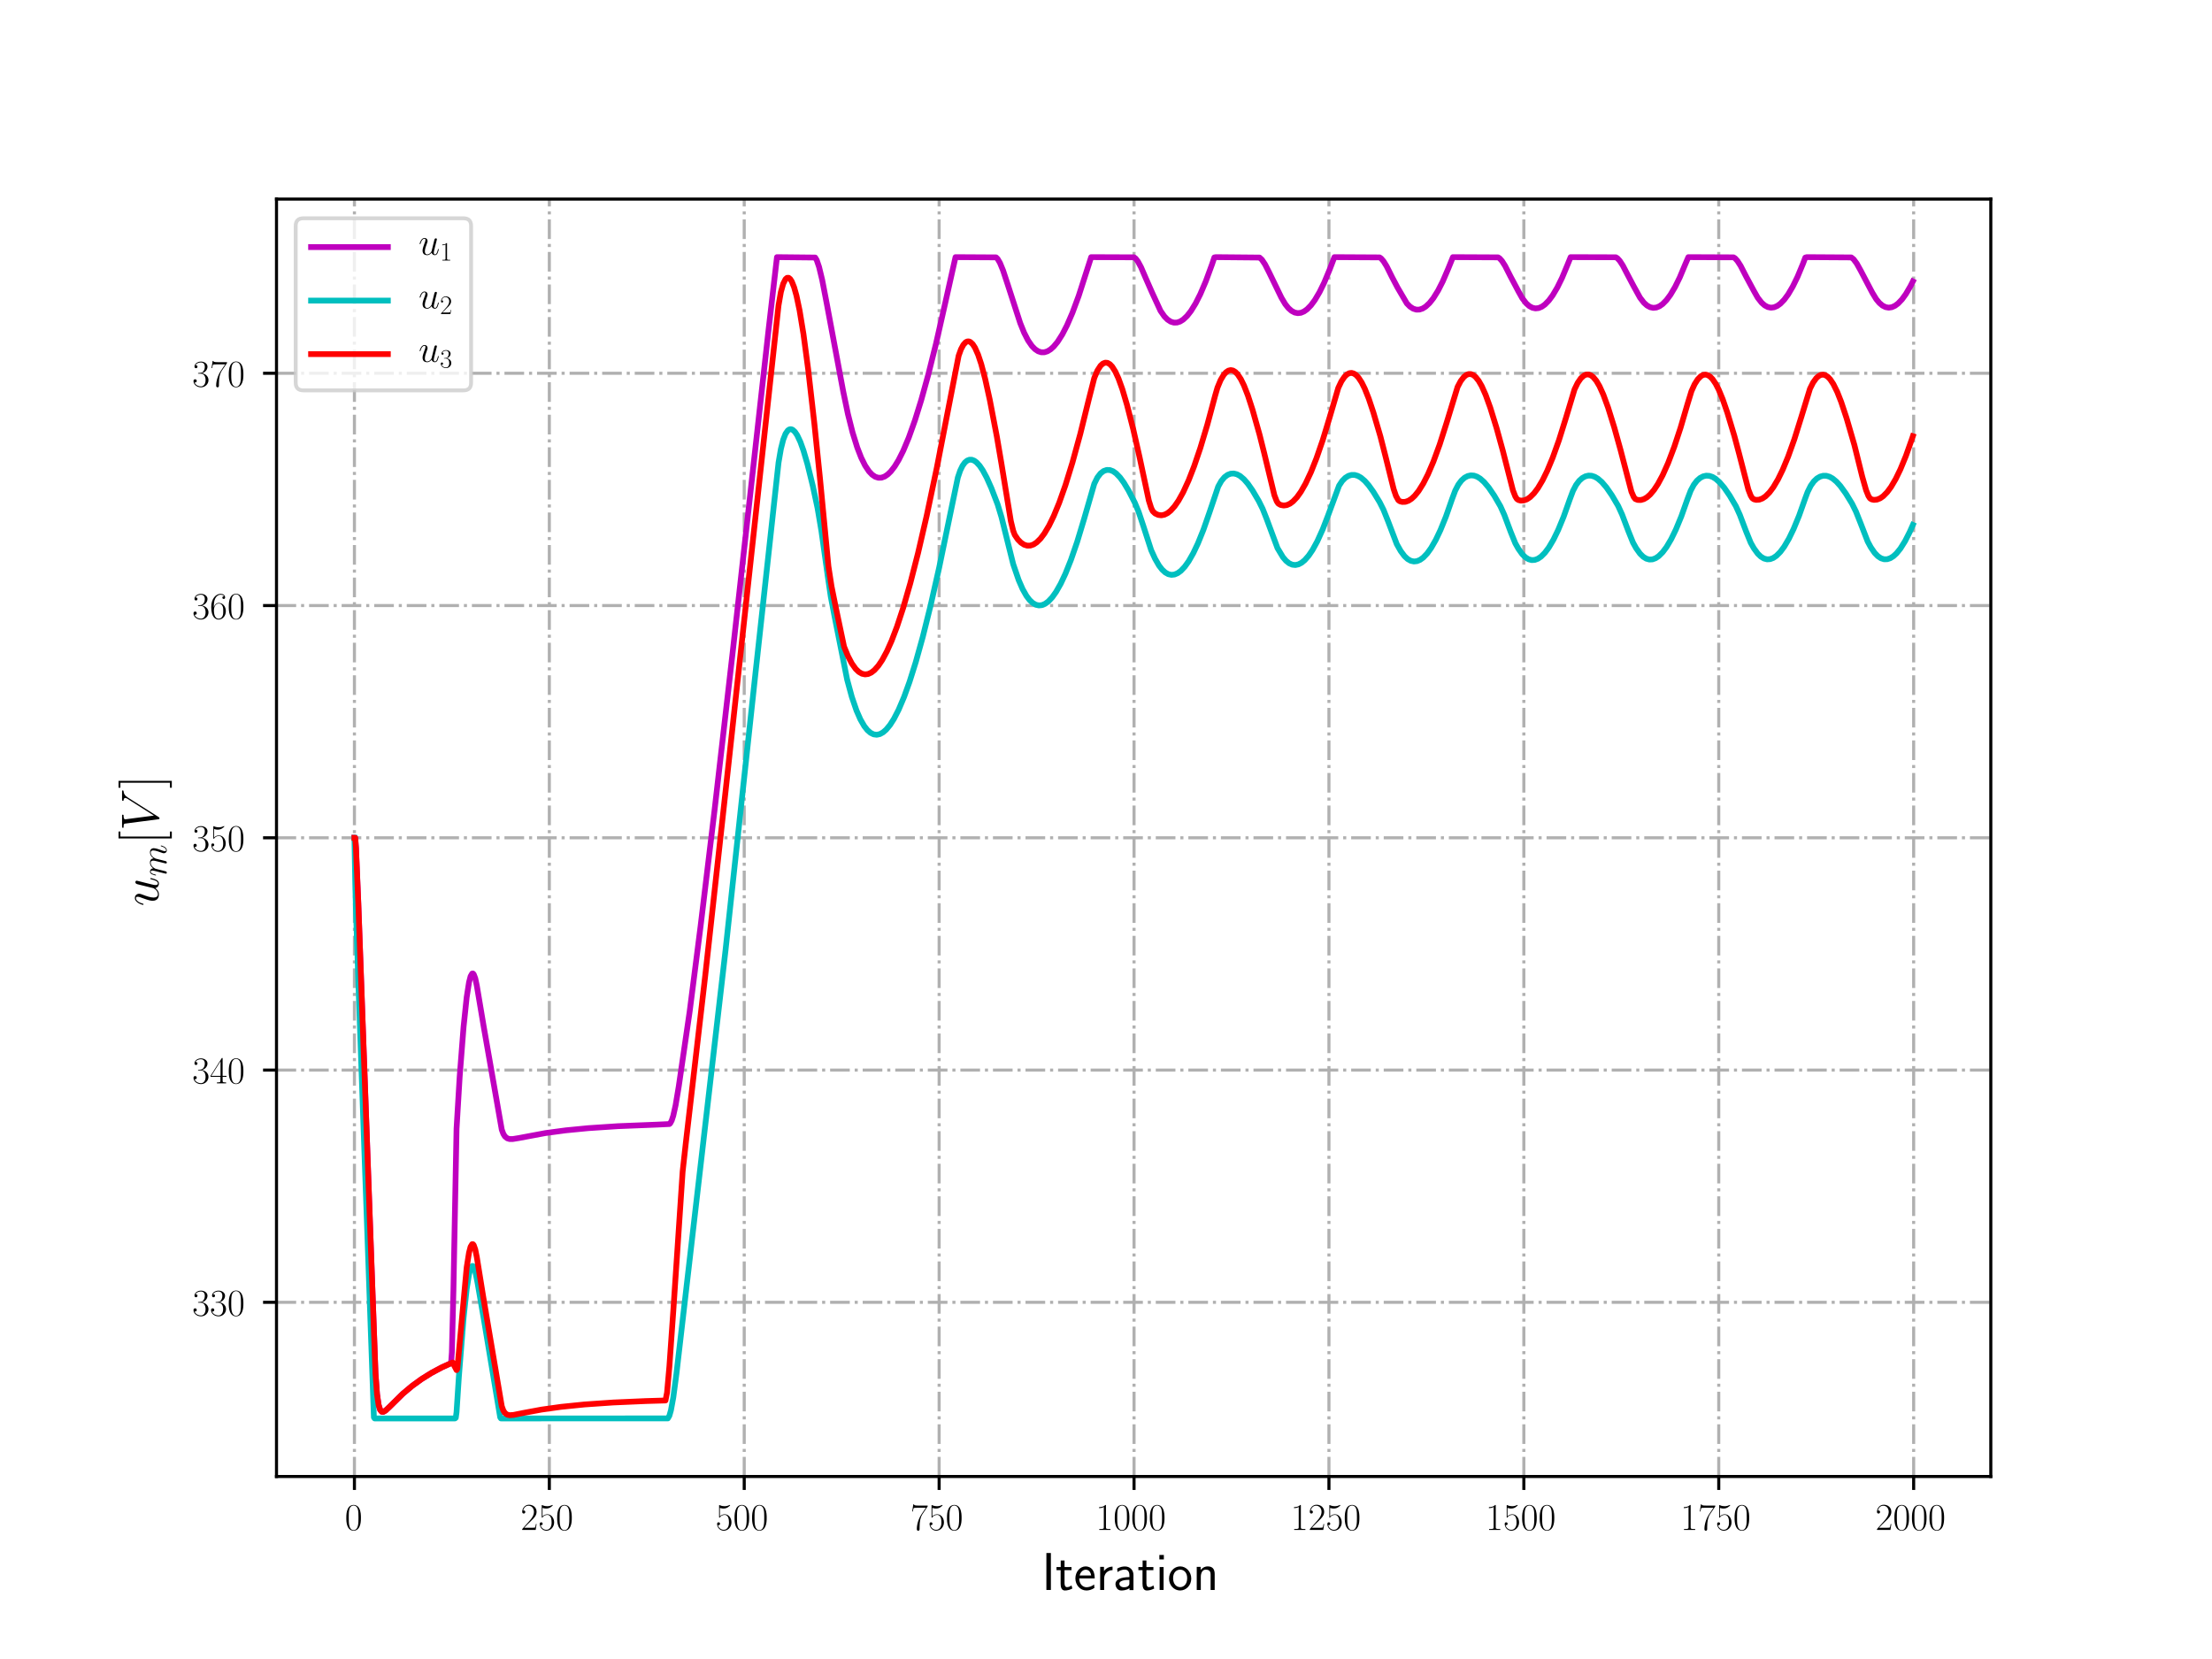 <?xml version="1.0" encoding="utf-8" standalone="no"?>
<!DOCTYPE svg PUBLIC "-//W3C//DTD SVG 1.1//EN"
  "http://www.w3.org/Graphics/SVG/1.1/DTD/svg11.dtd">
<!-- Created with matplotlib (http://matplotlib.org/) -->
<svg height="432pt" version="1.1" viewBox="0 0 576 432" width="576pt" xmlns="http://www.w3.org/2000/svg" xmlns:xlink="http://www.w3.org/1999/xlink">
 <defs>
  <style type="text/css">
*{stroke-linecap:butt;stroke-linejoin:round;}
  </style>
 </defs>
 <g id="figure_1">
  <g id="patch_1">
   <path d="M 0 432 
L 576 432 
L 576 0 
L 0 0 
z
" style="fill:#ffffff;"/>
  </g>
  <g id="axes_1">
   <g id="patch_2">
    <path d="M 72 384.48 
L 518.4 384.48 
L 518.4 51.84 
L 72 51.84 
z
" style="fill:#ffffff;"/>
   </g>
   <g id="matplotlib.axis_1">
    <g id="xtick_1">
     <g id="line2d_1">
      <path clip-path="url(#p87e0a24c52)" d="M 92.291 384.48 
L 92.291 51.84 
" style="fill:none;stroke:#b0b0b0;stroke-dasharray:5.12,1.28,0.8,1.28;stroke-dashoffset:0;stroke-width:0.8;"/>
     </g>
     <g id="line2d_2">
      <defs>
       <path d="M 0 0 
L 0 3.5 
" id="m2f0a1300ee" style="stroke:#000000;stroke-width:0.8;"/>
      </defs>
      <g>
       <use style="stroke:#000000;stroke-width:0.8;" x="92.291" xlink:href="#m2f0a1300ee" y="384.48"/>
      </g>
     </g>
     <g id="text_1">
      <!-- $0$ -->
      <defs>
       <path d="M 42 31.641 
C 42 37.75 41.906 48.125 37.703 56.109 
C 34 63.109 28.094 65.594 22.906 65.594 
C 18.094 65.594 12 63.406 8.203 56.203 
C 4.203 48.719 3.797 39.438 3.797 31.641 
C 3.797 25.953 3.906 17.281 7 9.672 
C 11.297 -0.609 19 -2 22.906 -2 
C 27.5 -2 34.5 -0.109 38.594 9.375 
C 41.594 16.281 42 24.359 42 31.641 
z
M 22.906 -0.406 
C 16.5 -0.406 12.703 5.078 11.297 12.688 
C 10.203 18.562 10.203 27.156 10.203 32.75 
C 10.203 40.438 10.203 46.828 11.5 52.922 
C 13.406 61.391 19 64 22.906 64 
C 27 64 32.297 61.297 34.203 53.125 
C 35.5 47.438 35.594 40.734 35.594 32.75 
C 35.594 26.25 35.594 18.266 34.406 12.375 
C 32.297 1.484 26.406 -0.406 22.906 -0.406 
z
" id="CMR17-48"/>
      </defs>
      <g transform="translate(89.8 398.398)scale(0.1 -0.1)">
       <use transform="scale(0.996)" xlink:href="#CMR17-48"/>
      </g>
     </g>
    </g>
    <g id="xtick_2">
     <g id="line2d_3">
      <path clip-path="url(#p87e0a24c52)" d="M 143.044 384.48 
L 143.044 51.84 
" style="fill:none;stroke:#b0b0b0;stroke-dasharray:5.12,1.28,0.8,1.28;stroke-dashoffset:0;stroke-width:0.8;"/>
     </g>
     <g id="line2d_4">
      <g>
       <use style="stroke:#000000;stroke-width:0.8;" x="143.044" xlink:href="#m2f0a1300ee" y="384.48"/>
      </g>
     </g>
     <g id="text_2">
      <!-- $250$ -->
      <defs>
       <path d="M 41.703 15.453 
L 39.906 15.453 
C 38.906 8.375 38.094 7.172 37.703 6.562 
C 37.203 5.766 30 5.766 28.594 5.766 
L 9.406 5.766 
C 13 9.672 20 16.75 28.5 24.953 
C 34.594 30.734 41.703 37.531 41.703 47.422 
C 41.703 59.219 32.297 66 21.797 66 
C 10.797 66 4.094 56.312 4.094 47.344 
C 4.094 43.438 7 42.938 8.203 42.938 
C 9.203 42.938 12.203 43.547 12.203 47.031 
C 12.203 50.109 9.594 51 8.203 51 
C 7.594 51 7 50.906 6.594 50.703 
C 8.5 59.219 14.297 63.406 20.406 63.406 
C 29.094 63.406 34.797 56.516 34.797 47.422 
C 34.797 38.734 29.703 31.25 24 24.75 
L 4.094 2.281 
L 4.094 0 
L 39.297 0 
z
" id="CMR17-50"/>
       <path d="M 11.406 57.688 
C 12.406 57.281 16.5 56 20.703 56 
C 30 56 35.094 61.109 38 64.062 
C 38 64.953 38 65.5 37.406 65.5 
C 37.297 65.5 37.094 65.5 36.297 65.047 
C 32.797 63.406 28.703 62.078 23.703 62.078 
C 20.703 62.078 16.203 62.484 11.297 64.672 
C 10.203 65.172 10 65.172 9.906 65.172 
C 9.406 65.172 9.297 65.062 9.297 63.078 
L 9.297 34.422 
C 9.297 32.641 9.297 32.141 10.297 32.141 
C 10.797 32.141 11 32.344 11.5 33.031 
C 14.703 37.516 19.094 39.406 24.094 39.406 
C 27.594 39.406 35.094 37.219 35.094 20.141 
C 35.094 16.953 35.094 11.172 32.094 6.578 
C 29.594 2.484 25.703 0.391 21.406 0.391 
C 14.797 0.391 8.094 5 6.297 12.719 
C 6.703 12.609 7.5 12.422 7.906 12.422 
C 9.203 12.422 11.703 13.125 11.703 16.219 
C 11.703 18.906 9.797 20 7.906 20 
C 5.594 20 4.094 18.594 4.094 15.797 
C 4.094 7.094 11 -2 21.594 -2 
C 31.906 -2 41.703 6.875 41.703 19.75 
C 41.703 31.719 33.906 41 24.203 41 
C 19.094 41 14.797 39.109 11.406 35.531 
z
" id="CMR17-53"/>
      </defs>
      <g transform="translate(135.572 398.398)scale(0.1 -0.1)">
       <use transform="scale(0.996)" xlink:href="#CMR17-50"/>
       <use transform="translate(45.69 0)scale(0.996)" xlink:href="#CMR17-53"/>
       <use transform="translate(91.381 0)scale(0.996)" xlink:href="#CMR17-48"/>
      </g>
     </g>
    </g>
    <g id="xtick_3">
     <g id="line2d_5">
      <path clip-path="url(#p87e0a24c52)" d="M 193.796 384.48 
L 193.796 51.84 
" style="fill:none;stroke:#b0b0b0;stroke-dasharray:5.12,1.28,0.8,1.28;stroke-dashoffset:0;stroke-width:0.8;"/>
     </g>
     <g id="line2d_6">
      <g>
       <use style="stroke:#000000;stroke-width:0.8;" x="193.796" xlink:href="#m2f0a1300ee" y="384.48"/>
      </g>
     </g>
     <g id="text_3">
      <!-- $500$ -->
      <g transform="translate(186.324 398.398)scale(0.1 -0.1)">
       <use transform="scale(0.996)" xlink:href="#CMR17-53"/>
       <use transform="translate(45.69 0)scale(0.996)" xlink:href="#CMR17-48"/>
       <use transform="translate(91.381 0)scale(0.996)" xlink:href="#CMR17-48"/>
      </g>
     </g>
    </g>
    <g id="xtick_4">
     <g id="line2d_7">
      <path clip-path="url(#p87e0a24c52)" d="M 244.549 384.48 
L 244.549 51.84 
" style="fill:none;stroke:#b0b0b0;stroke-dasharray:5.12,1.28,0.8,1.28;stroke-dashoffset:0;stroke-width:0.8;"/>
     </g>
     <g id="line2d_8">
      <g>
       <use style="stroke:#000000;stroke-width:0.8;" x="244.549" xlink:href="#m2f0a1300ee" y="384.48"/>
      </g>
     </g>
     <g id="text_4">
      <!-- $750$ -->
      <defs>
       <path d="M 45.094 61.578 
L 45.094 63.766 
L 21.594 63.766 
C 9.906 63.766 9.703 65.078 9.297 67 
L 7.5 67 
L 4.594 48.344 
L 6.406 48.344 
C 6.703 50.234 7.406 55.312 8.594 57.203 
C 9.203 58 16.594 58 18.297 58 
L 40.297 58 
L 29.203 41.578 
C 21.797 30.531 16.703 15.609 16.703 2.578 
C 16.703 1.391 16.703 -2 20.297 -2 
C 23.906 -2 23.906 1.391 23.906 2.672 
L 23.906 7.266 
C 23.906 23.562 26.703 34.312 31.297 41.188 
z
" id="CMR17-55"/>
      </defs>
      <g transform="translate(237.077 398.398)scale(0.1 -0.1)">
       <use transform="scale(0.996)" xlink:href="#CMR17-55"/>
       <use transform="translate(45.69 0)scale(0.996)" xlink:href="#CMR17-53"/>
       <use transform="translate(91.381 0)scale(0.996)" xlink:href="#CMR17-48"/>
      </g>
     </g>
    </g>
    <g id="xtick_5">
     <g id="line2d_9">
      <path clip-path="url(#p87e0a24c52)" d="M 295.302 384.48 
L 295.302 51.84 
" style="fill:none;stroke:#b0b0b0;stroke-dasharray:5.12,1.28,0.8,1.28;stroke-dashoffset:0;stroke-width:0.8;"/>
     </g>
     <g id="line2d_10">
      <g>
       <use style="stroke:#000000;stroke-width:0.8;" x="295.302" xlink:href="#m2f0a1300ee" y="384.48"/>
      </g>
     </g>
     <g id="text_5">
      <!-- $1000$ -->
      <defs>
       <path d="M 26.594 63.406 
C 26.594 65.5 26.5 65.5 25.094 65.5 
C 21.203 61.188 15.297 59.797 9.703 59.797 
C 9.406 59.797 8.906 59.797 8.797 59.5 
C 8.703 59.297 8.703 59.094 8.703 57 
C 11.797 57 17 57.594 21 59.984 
L 21 7.203 
C 21 3.688 20.797 2.5 12.203 2.5 
L 9.203 2.5 
L 9.203 0 
C 14 0 19 0 23.797 0 
C 28.594 0 33.594 0 38.406 0 
L 38.406 2.5 
L 35.406 2.5 
C 26.797 2.5 26.594 3.594 26.594 7.156 
z
" id="CMR17-49"/>
      </defs>
      <g transform="translate(285.339 398.398)scale(0.1 -0.1)">
       <use transform="scale(0.996)" xlink:href="#CMR17-49"/>
       <use transform="translate(45.69 0)scale(0.996)" xlink:href="#CMR17-48"/>
       <use transform="translate(91.381 0)scale(0.996)" xlink:href="#CMR17-48"/>
       <use transform="translate(137.071 0)scale(0.996)" xlink:href="#CMR17-48"/>
      </g>
     </g>
    </g>
    <g id="xtick_6">
     <g id="line2d_11">
      <path clip-path="url(#p87e0a24c52)" d="M 346.054 384.48 
L 346.054 51.84 
" style="fill:none;stroke:#b0b0b0;stroke-dasharray:5.12,1.28,0.8,1.28;stroke-dashoffset:0;stroke-width:0.8;"/>
     </g>
     <g id="line2d_12">
      <g>
       <use style="stroke:#000000;stroke-width:0.8;" x="346.054" xlink:href="#m2f0a1300ee" y="384.48"/>
      </g>
     </g>
     <g id="text_6">
      <!-- $1250$ -->
      <g transform="translate(336.091 398.398)scale(0.1 -0.1)">
       <use transform="scale(0.996)" xlink:href="#CMR17-49"/>
       <use transform="translate(45.69 0)scale(0.996)" xlink:href="#CMR17-50"/>
       <use transform="translate(91.381 0)scale(0.996)" xlink:href="#CMR17-53"/>
       <use transform="translate(137.071 0)scale(0.996)" xlink:href="#CMR17-48"/>
      </g>
     </g>
    </g>
    <g id="xtick_7">
     <g id="line2d_13">
      <path clip-path="url(#p87e0a24c52)" d="M 396.807 384.48 
L 396.807 51.84 
" style="fill:none;stroke:#b0b0b0;stroke-dasharray:5.12,1.28,0.8,1.28;stroke-dashoffset:0;stroke-width:0.8;"/>
     </g>
     <g id="line2d_14">
      <g>
       <use style="stroke:#000000;stroke-width:0.8;" x="396.807" xlink:href="#m2f0a1300ee" y="384.48"/>
      </g>
     </g>
     <g id="text_7">
      <!-- $1500$ -->
      <g transform="translate(386.844 398.398)scale(0.1 -0.1)">
       <use transform="scale(0.996)" xlink:href="#CMR17-49"/>
       <use transform="translate(45.69 0)scale(0.996)" xlink:href="#CMR17-53"/>
       <use transform="translate(91.381 0)scale(0.996)" xlink:href="#CMR17-48"/>
       <use transform="translate(137.071 0)scale(0.996)" xlink:href="#CMR17-48"/>
      </g>
     </g>
    </g>
    <g id="xtick_8">
     <g id="line2d_15">
      <path clip-path="url(#p87e0a24c52)" d="M 447.559 384.48 
L 447.559 51.84 
" style="fill:none;stroke:#b0b0b0;stroke-dasharray:5.12,1.28,0.8,1.28;stroke-dashoffset:0;stroke-width:0.8;"/>
     </g>
     <g id="line2d_16">
      <g>
       <use style="stroke:#000000;stroke-width:0.8;" x="447.559" xlink:href="#m2f0a1300ee" y="384.48"/>
      </g>
     </g>
     <g id="text_8">
      <!-- $1750$ -->
      <g transform="translate(437.597 398.398)scale(0.1 -0.1)">
       <use transform="scale(0.996)" xlink:href="#CMR17-49"/>
       <use transform="translate(45.69 0)scale(0.996)" xlink:href="#CMR17-55"/>
       <use transform="translate(91.381 0)scale(0.996)" xlink:href="#CMR17-53"/>
       <use transform="translate(137.071 0)scale(0.996)" xlink:href="#CMR17-48"/>
      </g>
     </g>
    </g>
    <g id="xtick_9">
     <g id="line2d_17">
      <path clip-path="url(#p87e0a24c52)" d="M 498.312 384.48 
L 498.312 51.84 
" style="fill:none;stroke:#b0b0b0;stroke-dasharray:5.12,1.28,0.8,1.28;stroke-dashoffset:0;stroke-width:0.8;"/>
     </g>
     <g id="line2d_18">
      <g>
       <use style="stroke:#000000;stroke-width:0.8;" x="498.312" xlink:href="#m2f0a1300ee" y="384.48"/>
      </g>
     </g>
     <g id="text_9">
      <!-- $2000$ -->
      <g transform="translate(488.349 398.398)scale(0.1 -0.1)">
       <use transform="scale(0.996)" xlink:href="#CMR17-50"/>
       <use transform="translate(45.69 0)scale(0.996)" xlink:href="#CMR17-48"/>
       <use transform="translate(91.381 0)scale(0.996)" xlink:href="#CMR17-48"/>
       <use transform="translate(137.071 0)scale(0.996)" xlink:href="#CMR17-48"/>
      </g>
     </g>
    </g>
    <g id="text_10">
     <!-- Iteration -->
     <defs>
      <path d="M 17.094 69 
L 8.703 69 
L 8.703 0 
L 17.094 0 
z
" id="CMSS17-73"/>
      <path d="M 16.703 37 
L 29.703 37 
L 29.703 42.766 
L 16.703 42.766 
L 16.703 55 
L 9.594 55 
L 9.594 42.766 
L 1.703 42.766 
L 1.703 37 
L 9.406 37 
L 9.406 11.703 
C 9.406 6 10.703 -1 17.297 -1 
C 22.297 -1 26.906 0.391 31.297 2.688 
L 29.703 8.562 
C 27.297 6.469 24.406 5.266 21.297 5.266 
C 16.906 5.266 16.703 10.875 16.703 13.375 
z
" id="CMSS17-116"/>
      <path d="M 39.094 21.516 
C 39.094 24.844 38.906 31.297 35.703 36.641 
C 32.203 42.391 26.5 44 22.203 44 
C 11.797 44 3 34.188 3 21.484 
C 3 9.094 12.094 -1 23.594 -1 
C 28.094 -1 33.594 0.297 38.594 3.875 
C 38.594 4.281 38.406 6.469 38.297 6.562 
C 38.297 6.766 38 9.844 38 10.25 
C 33.203 6.359 27.703 5.078 23.703 5.078 
C 17.297 5.078 10.406 10.422 10.094 21.516 
z
M 10.906 27 
C 12.203 32.562 16.594 37.828 22.203 37.828 
C 23.703 37.828 30.703 37.828 32.5 27 
z
" id="CMSS17-101"/>
      <path d="M 14.906 21.297 
C 14.906 30.703 21.797 37 30.594 37 
L 30.594 43.578 
C 24.203 43.578 18.203 40.391 14.594 35.203 
L 14.594 43.094 
L 7.5 43.094 
L 7.5 0 
L 14.906 0 
z
" id="CMSS17-114"/>
      <path d="M 37.594 27.984 
C 37.594 37.375 30.906 43.875 21.906 43.875 
C 17.5 43.875 12.703 43.078 7.203 39.891 
L 7.797 33.359 
C 10.297 35.125 14.594 38 21.797 38 
C 26.906 38 30 34.062 30 27.844 
L 30 24 
C 14 24 4 19.344 4 11.344 
C 4 7.203 6.5 -1 14.797 -1 
C 16.297 -1 24.406 -1 30.203 3.391 
L 30.203 -0.297 
L 37.594 -0.297 
z
M 30 12.75 
C 30 10.953 30 8.562 27 6.781 
C 24.406 5.078 21.094 5.078 19.703 5.078 
C 14.703 5.078 11.297 7.984 11.297 11.625 
C 11.297 18.922 26.906 18.922 30 18.922 
z
" id="CMSS17-97"/>
      <path d="M 15.297 65.359 
L 6.906 65.359 
L 6.906 57 
L 15.297 57 
z
M 14.797 42.797 
L 7.406 42.797 
L 7.406 0 
L 14.797 0 
z
" id="CMSS17-105"/>
      <path d="M 44.203 21.188 
C 44.203 34 34.703 44 23.5 44 
C 12 44 2.703 33.703 2.703 21.188 
C 2.703 8.5 12.297 -1 23.406 -1 
C 34.797 -1 44.203 8.797 44.203 21.188 
z
M 23.5 5.266 
C 16.406 5.266 10.297 11.078 10.297 22 
C 10.297 33.609 17.406 37.922 23.406 37.922 
C 29.906 37.922 36.594 33.219 36.594 22 
C 36.594 10.672 30.094 5.266 23.5 5.266 
z
" id="CMSS17-111"/>
      <path d="M 40.906 29.328 
C 40.906 35.672 39.406 44 28.094 44 
C 21.703 44 17.5 40.719 14.703 37.328 
L 14.703 43.094 
L 7.406 43.094 
L 7.406 0 
L 15 0 
L 15 24.359 
C 15 30.688 17.406 37.938 24.203 37.938 
C 33 37.938 33.297 32 33.297 28.578 
L 33.297 0 
L 40.906 0 
z
" id="CMSS17-110"/>
     </defs>
     <g transform="translate(271.264 414.022)scale(0.14 -0.14)">
      <use transform="scale(0.996)" xlink:href="#CMSS17-73"/>
      <use transform="translate(25.784 0)scale(0.996)" xlink:href="#CMSS17-116"/>
      <use transform="translate(59.615 0)scale(0.996)" xlink:href="#CMSS17-101"/>
      <use transform="translate(101.254 0)scale(0.996)" xlink:href="#CMSS17-114"/>
      <use transform="translate(133.164 0)scale(0.996)" xlink:href="#CMSS17-97"/>
      <use transform="translate(178.086 0)scale(0.996)" xlink:href="#CMSS17-116"/>
      <use transform="translate(211.918 0)scale(0.996)" xlink:href="#CMSS17-105"/>
      <use transform="translate(234.098 0)scale(0.996)" xlink:href="#CMSS17-111"/>
      <use transform="translate(280.942 0)scale(0.996)" xlink:href="#CMSS17-110"/>
     </g>
    </g>
   </g>
   <g id="matplotlib.axis_2">
    <g id="ytick_1">
     <g id="line2d_19">
      <path clip-path="url(#p87e0a24c52)" d="M 72 339.12 
L 518.4 339.12 
" style="fill:none;stroke:#b0b0b0;stroke-dasharray:5.12,1.28,0.8,1.28;stroke-dashoffset:0;stroke-width:0.8;"/>
     </g>
     <g id="line2d_20">
      <defs>
       <path d="M 0 0 
L -3.5 0 
" id="m6f8a928b42" style="stroke:#000000;stroke-width:0.8;"/>
      </defs>
      <g>
       <use style="stroke:#000000;stroke-width:0.8;" x="72" xlink:href="#m6f8a928b42" y="339.12"/>
      </g>
     </g>
     <g id="text_11">
      <!-- $330$ -->
      <defs>
       <path d="M 22.094 33.703 
C 31 33.703 34.906 25.969 34.906 17.031 
C 34.906 5 28.5 0.391 22.703 0.391 
C 17.406 0.391 8.797 3.031 6.094 10.828 
C 6.594 10.625 7.094 10.625 7.594 10.625 
C 10 10.625 11.797 12.219 11.797 14.812 
C 11.797 17.703 9.594 19 7.594 19 
C 5.906 19 3.297 18.203 3.297 14.469 
C 3.297 5.234 12.297 -2 22.906 -2 
C 34 -2 42.5 6.719 42.5 16.953 
C 42.5 26.672 34.5 33.703 25 34.797 
C 32.594 36.375 39.906 43.062 39.906 52.016 
C 39.906 59.688 32 65.297 23 65.297 
C 13.906 65.297 5.906 59.828 5.906 52.016 
C 5.906 48.594 8.5 48 9.797 48 
C 11.906 48 13.703 49.297 13.703 51.891 
C 13.703 54.469 11.906 55.766 9.797 55.766 
C 9.406 55.766 8.906 55.766 8.5 55.578 
C 11.406 61.859 19.297 63 22.797 63 
C 26.297 63 32.906 61.328 32.906 51.875 
C 32.906 49.109 32.5 44.188 29.094 39.844 
C 26.094 36 22.703 36 19.406 35.688 
C 18.906 35.688 16.594 35.453 16.203 35.453 
C 15.5 35.359 15.094 35.266 15.094 34.5 
C 15.094 33.797 15.203 33.703 17.203 33.703 
z
" id="CMR17-51"/>
      </defs>
      <g transform="translate(50.056 342.579)scale(0.1 -0.1)">
       <use transform="scale(0.996)" xlink:href="#CMR17-51"/>
       <use transform="translate(45.69 0)scale(0.996)" xlink:href="#CMR17-51"/>
       <use transform="translate(91.381 0)scale(0.996)" xlink:href="#CMR17-48"/>
      </g>
     </g>
    </g>
    <g id="ytick_2">
     <g id="line2d_21">
      <path clip-path="url(#p87e0a24c52)" d="M 72 278.64 
L 518.4 278.64 
" style="fill:none;stroke:#b0b0b0;stroke-dasharray:5.12,1.28,0.8,1.28;stroke-dashoffset:0;stroke-width:0.8;"/>
     </g>
     <g id="line2d_22">
      <g>
       <use style="stroke:#000000;stroke-width:0.8;" x="72" xlink:href="#m6f8a928b42" y="278.64"/>
      </g>
     </g>
     <g id="text_12">
      <!-- $340$ -->
      <defs>
       <path d="M 33.594 64.406 
C 33.594 66.5 33.5 66.5 31.703 66.5 
L 2 19.594 
L 2 17 
L 27.797 17 
L 27.797 7.141 
C 27.797 3.5 27.594 2.5 20.594 2.5 
L 18.703 2.5 
L 18.703 0 
C 21.906 0 27.297 0 30.703 0 
C 34.094 0 39.5 0 42.703 0 
L 42.703 2.5 
L 40.797 2.5 
C 33.797 2.5 33.594 3.5 33.594 7.141 
L 33.594 17 
L 43.797 17 
L 43.797 19.594 
L 33.594 19.594 
z
M 28.094 57.859 
L 28.094 19.594 
L 4 19.594 
z
" id="CMR17-52"/>
      </defs>
      <g transform="translate(50.056 282.099)scale(0.1 -0.1)">
       <use transform="scale(0.996)" xlink:href="#CMR17-51"/>
       <use transform="translate(45.69 0)scale(0.996)" xlink:href="#CMR17-52"/>
       <use transform="translate(91.381 0)scale(0.996)" xlink:href="#CMR17-48"/>
      </g>
     </g>
    </g>
    <g id="ytick_3">
     <g id="line2d_23">
      <path clip-path="url(#p87e0a24c52)" d="M 72 218.16 
L 518.4 218.16 
" style="fill:none;stroke:#b0b0b0;stroke-dasharray:5.12,1.28,0.8,1.28;stroke-dashoffset:0;stroke-width:0.8;"/>
     </g>
     <g id="line2d_24">
      <g>
       <use style="stroke:#000000;stroke-width:0.8;" x="72" xlink:href="#m6f8a928b42" y="218.16"/>
      </g>
     </g>
     <g id="text_13">
      <!-- $350$ -->
      <g transform="translate(50.056 221.619)scale(0.1 -0.1)">
       <use transform="scale(0.996)" xlink:href="#CMR17-51"/>
       <use transform="translate(45.69 0)scale(0.996)" xlink:href="#CMR17-53"/>
       <use transform="translate(91.381 0)scale(0.996)" xlink:href="#CMR17-48"/>
      </g>
     </g>
    </g>
    <g id="ytick_4">
     <g id="line2d_25">
      <path clip-path="url(#p87e0a24c52)" d="M 72 157.68 
L 518.4 157.68 
" style="fill:none;stroke:#b0b0b0;stroke-dasharray:5.12,1.28,0.8,1.28;stroke-dashoffset:0;stroke-width:0.8;"/>
     </g>
     <g id="line2d_26">
      <g>
       <use style="stroke:#000000;stroke-width:0.8;" x="72" xlink:href="#m6f8a928b42" y="157.68"/>
      </g>
     </g>
     <g id="text_14">
      <!-- $360$ -->
      <defs>
       <path d="M 10.594 34 
C 10.594 57.656 21.797 63 28.297 63 
C 30.406 63 35.5 62.641 37.5 59 
C 35.906 59 32.906 59 32.906 55.516 
C 32.906 52.828 35.094 51.922 36.5 51.922 
C 37.406 51.922 40.094 52.312 40.094 55.625 
C 40.094 61.781 35.094 65.297 28.203 65.297 
C 16.297 65.297 3.797 52.969 3.797 31 
C 3.797 3.953 15.094 -2 23.094 -2 
C 32.797 -2 42 6.672 42 20.047 
C 42 32.516 33.906 41.594 23.703 41.594 
C 17.594 41.594 13.094 37.609 10.594 30.625 
z
M 23.094 0.391 
C 10.797 0.391 10.797 18.75 10.797 22.438 
C 10.797 29.625 14.203 40 23.5 40 
C 25.203 40 30.094 40 33.406 33.125 
C 35.203 29.219 35.203 25.141 35.203 20.141 
C 35.203 14.75 35.203 10.781 33.094 6.781 
C 30.906 2.672 27.703 0.391 23.094 0.391 
z
" id="CMR17-54"/>
      </defs>
      <g transform="translate(50.056 161.139)scale(0.1 -0.1)">
       <use transform="scale(0.996)" xlink:href="#CMR17-51"/>
       <use transform="translate(45.69 0)scale(0.996)" xlink:href="#CMR17-54"/>
       <use transform="translate(91.381 0)scale(0.996)" xlink:href="#CMR17-48"/>
      </g>
     </g>
    </g>
    <g id="ytick_5">
     <g id="line2d_27">
      <path clip-path="url(#p87e0a24c52)" d="M 72 97.2 
L 518.4 97.2 
" style="fill:none;stroke:#b0b0b0;stroke-dasharray:5.12,1.28,0.8,1.28;stroke-dashoffset:0;stroke-width:0.8;"/>
     </g>
     <g id="line2d_28">
      <g>
       <use style="stroke:#000000;stroke-width:0.8;" x="72" xlink:href="#m6f8a928b42" y="97.2"/>
      </g>
     </g>
     <g id="text_15">
      <!-- $370$ -->
      <g transform="translate(50.056 100.659)scale(0.1 -0.1)">
       <use transform="scale(0.996)" xlink:href="#CMR17-51"/>
       <use transform="translate(45.69 0)scale(0.996)" xlink:href="#CMR17-55"/>
       <use transform="translate(91.381 0)scale(0.996)" xlink:href="#CMR17-48"/>
      </g>
     </g>
    </g>
    <g id="text_16">
     <!-- $u_{m}[V]$ -->
     <defs>
      <path d="M 34.094 5.781 
C 35.406 0.203 40.203 -1 42.594 -1 
C 45.797 -1 48.203 1.094 49.797 4.484 
C 51.5 8.078 52.797 13.969 52.797 14.266 
C 52.797 14.766 52.406 15.172 51.797 15.172 
C 50.906 15.172 50.797 14.672 50.406 13.172 
C 48.594 6.281 46.797 1 42.797 1 
C 39.797 1 39.797 4.297 39.797 5.594 
C 39.797 7.891 40.094 8.875 41.094 13.078 
C 41.797 15.766 42.5 18.453 43.094 21.25 
L 47.203 37.516 
C 47.906 40.016 47.906 40.219 47.906 40.516 
C 47.906 42.016 46.703 43.016 45.203 43.016 
C 42.297 43.016 41.594 40.516 41 38.016 
C 40 34.125 34.594 12.672 33.906 9.188 
C 33.797 9.188 29.906 1 22.594 1 
C 17.406 1 16.406 5.484 16.406 9.188 
C 16.406 14.875 19.203 22.844 21.797 29.531 
C 23 32.734 23.5 34.031 23.5 36.016 
C 23.5 40.312 20.406 44 15.594 44 
C 6.406 44 2.703 29.531 2.703 28.734 
C 2.703 28.344 3.094 27.844 3.797 27.844 
C 4.703 27.844 4.797 28.234 5.203 29.625 
C 7.594 38.141 11.5 41.906 15.297 41.906 
C 16.297 41.906 17.906 41.906 17.906 38.719 
C 17.906 36.125 16.797 33.234 15.297 29.438 
C 10.906 17.562 10.406 13.766 10.406 10.781 
C 10.406 0.594 18.094 -1 22.203 -1 
C 28.594 -1 32.094 3.391 34.094 5.781 
z
" id="CMMI12-117"/>
      <path d="M 20.594 29.234 
C 20.797 29.844 23.297 34.828 27 38.016 
C 29.594 40.406 33 42.016 36.906 42.016 
C 40.906 42.016 42.297 39.016 42.297 35.031 
C 42.297 34.422 42.297 32.438 41.094 27.734 
L 38.594 17.469 
C 37.797 14.469 35.906 7.078 35.703 5.984 
C 35.297 4.484 34.703 1.891 34.703 1.5 
C 34.703 0.094 35.797 -1 37.297 -1 
C 40.297 -1 40.797 1.297 41.703 4.891 
L 47.703 28.734 
C 47.906 29.531 53.094 42.016 64.094 42.016 
C 68.094 42.016 69.5 39.016 69.5 35.031 
C 69.5 29.438 65.594 18.562 63.406 12.578 
C 62.5 10.172 62 8.875 62 7.078 
C 62 2.594 65.094 -1 69.906 -1 
C 79.203 -1 82.703 13.672 82.703 14.266 
C 82.703 14.766 82.297 15.172 81.703 15.172 
C 80.797 15.172 80.703 14.875 80.203 13.172 
C 77.906 5.188 74.203 1 70.203 1 
C 69.203 1 67.594 1 67.594 4.203 
C 67.594 6.812 68.797 10 69.203 11.094 
C 71 15.906 75.5 27.703 75.5 33.516 
C 75.5 39.5 72 44 64.406 44 
C 57.703 44 52.297 40.219 48.297 34.328 
C 48 39.719 44.703 44 37.203 44 
C 28.297 44 23.594 37.734 21.797 35.234 
C 21.5 40.906 17.406 44 13 44 
C 10.094 44 7.797 42.609 5.906 38.812 
C 4.094 35.219 2.703 29.141 2.703 28.734 
C 2.703 28.344 3.094 27.844 3.797 27.844 
C 4.594 27.844 4.703 27.938 5.297 30.234 
C 6.797 36.125 8.703 42.016 12.703 42.016 
C 15 42.016 15.797 40.406 15.797 37.422 
C 15.797 35.219 14.797 31.328 14.094 28.234 
L 11.297 17.469 
C 10.906 15.562 9.797 11.078 9.297 9.281 
C 8.594 6.688 7.5 2 7.5 1.5 
C 7.5 0.094 8.594 -1 10.094 -1 
C 11.297 -1 12.703 -0.406 13.5 1.094 
C 13.703 1.594 14.594 5.094 15.094 7.078 
L 17.297 16.062 
z
" id="CMMI12-109"/>
      <path d="M 23.5 -25 
L 23.5 -21.516 
L 14.094 -21.516 
L 14.094 71 
L 23.5 71 
L 23.5 74.484 
L 10.594 74.484 
L 10.594 -25 
z
" id="CMR17-91"/>
      <path d="M 61.906 56.875 
C 65.297 62.25 68.406 64.625 73.5 65.031 
C 74.5 65.125 75.297 65.125 75.297 66.906 
C 75.297 67.312 75.094 67.906 74.203 67.906 
C 72.406 67.906 68.094 67.906 66.297 67.906 
C 63.406 67.906 60.406 67.906 57.594 67.906 
C 56.797 67.906 55.797 67.906 55.797 66.031 
C 55.797 65.125 56.703 65.031 57.094 65.031 
C 60.797 64.734 61.203 62.953 61.203 61.75 
C 61.203 60.266 59.797 57.969 59.703 57.875 
L 28.297 8.438 
L 21.297 62.016 
C 21.297 65 26.5 65 27.594 65 
C 29.094 65 30 65 30 66.906 
C 30 67.906 28.906 67.906 28.594 67.906 
C 26.906 67.906 24.906 67.906 23.203 67.906 
L 17.594 67.906 
C 10.297 67.906 7.297 67.906 7.203 67.906 
C 6.594 67.906 5.406 67.906 5.406 66.094 
C 5.406 65 6.094 65 7.703 65 
C 12.797 65 13.094 64.094 13.406 61.625 
L 21.406 0.375 
C 21.703 -1.703 21.703 -2 23.094 -2 
C 24.297 -2 24.797 -1.703 25.797 -0.125 
z
" id="CMMI12-86"/>
      <path d="M 14.297 74.484 
L 1.406 74.484 
L 1.406 71 
L 10.797 71 
L 10.797 -21.516 
L 1.406 -21.516 
L 1.406 -25 
L 14.297 -25 
z
" id="CMR17-93"/>
     </defs>
     <g transform="translate(43.344 236.008)rotate(-90)scale(0.14 -0.14)">
      <use transform="translate(0 14.944)scale(0.996)" xlink:href="#CMMI12-117"/>
      <use transform="translate(55.52 0)scale(0.697)" xlink:href="#CMMI12-109"/>
      <use transform="translate(115.747 14.944)scale(0.996)" xlink:href="#CMR17-91"/>
      <use transform="translate(140.618 14.944)scale(0.996)" xlink:href="#CMMI12-86"/>
      <use transform="translate(219.166 14.944)scale(0.996)" xlink:href="#CMR17-93"/>
     </g>
    </g>
   </g>
   <g id="line2d_29">
    <path clip-path="url(#p87e0a24c52)" d="M 92.291 218.16 
L 92.494 218.16 
L 92.697 220.86 
L 93.306 235.311 
L 96.351 318.758 
L 97.772 357.568 
L 98.178 363.06 
L 98.584 365.832 
L 98.99 367.119 
L 99.396 367.599 
L 99.802 367.641 
L 100.411 367.301 
L 101.426 366.345 
L 104.878 362.939 
L 107.314 360.893 
L 109.75 359.126 
L 112.389 357.481 
L 115.028 356.074 
L 117.464 354.957 
L 117.667 352.127 
L 118.073 335.963 
L 118.885 293.909 
L 119.697 280.401 
L 120.712 267.412 
L 121.524 259.68 
L 122.133 255.797 
L 122.539 254.228 
L 122.946 253.518 
L 123.149 253.493 
L 123.352 253.69 
L 123.758 254.746 
L 124.164 256.673 
L 125.991 267.529 
L 130.66 294.168 
L 131.066 295.253 
L 131.472 295.911 
L 132.081 296.416 
L 132.69 296.6 
L 133.502 296.607 
L 135.126 296.342 
L 142.029 295.05 
L 147.307 294.341 
L 153.194 293.767 
L 160.908 293.255 
L 171.059 292.85 
L 174.307 292.695 
L 174.51 292.532 
L 174.916 291.774 
L 175.322 290.513 
L 175.931 287.774 
L 176.743 282.927 
L 179.585 263.416 
L 182.428 241.207 
L 186.082 210.859 
L 190.751 170.16 
L 200.09 86.24 
L 202.323 66.96 
L 212.27 67.063 
L 212.676 67.737 
L 213.285 69.518 
L 214.097 72.891 
L 215.315 79.213 
L 219.579 101.974 
L 220.797 107.815 
L 222.015 112.638 
L 223.233 116.551 
L 224.248 119.16 
L 225.263 121.211 
L 226.278 122.735 
L 227.09 123.593 
L 227.902 124.146 
L 228.714 124.407 
L 229.526 124.388 
L 230.338 124.102 
L 231.15 123.558 
L 231.962 122.77 
L 232.977 121.456 
L 233.992 119.794 
L 235.21 117.368 
L 236.631 113.978 
L 238.256 109.425 
L 239.88 104.206 
L 241.707 97.613 
L 243.737 89.483 
L 246.173 78.742 
L 248.812 66.96 
L 259.369 67.02 
L 259.775 67.414 
L 260.384 68.454 
L 261.196 70.421 
L 262.414 74.109 
L 265.662 84.132 
L 266.677 86.644 
L 267.692 88.622 
L 268.707 90.095 
L 269.519 90.928 
L 270.331 91.471 
L 271.143 91.734 
L 271.955 91.73 
L 272.767 91.471 
L 273.579 90.968 
L 274.391 90.231 
L 275.406 88.997 
L 276.625 87.081 
L 277.843 84.719 
L 279.264 81.44 
L 280.888 77.053 
L 282.715 71.374 
L 284.136 66.96 
L 295.302 67.005 
L 295.708 67.304 
L 296.317 68.098 
L 297.129 69.601 
L 298.347 72.423 
L 299.971 76.118 
L 302.204 80.959 
L 303.219 82.406 
L 304.031 83.223 
L 304.843 83.752 
L 305.655 84.005 
L 306.467 83.995 
L 307.279 83.734 
L 308.091 83.23 
L 309.106 82.278 
L 310.121 80.985 
L 311.339 79.008 
L 312.557 76.597 
L 313.978 73.274 
L 315.603 68.851 
L 316.212 67.033 
L 316.618 66.96 
L 327.986 67.065 
L 328.595 67.62 
L 329.407 68.828 
L 330.422 70.813 
L 333.671 77.506 
L 334.686 79.212 
L 335.498 80.226 
L 336.31 80.944 
L 337.122 81.38 
L 337.934 81.544 
L 338.746 81.45 
L 339.558 81.109 
L 340.37 80.531 
L 341.385 79.49 
L 342.4 78.116 
L 343.618 76.049 
L 344.836 73.557 
L 346.257 70.146 
L 347.475 66.96 
L 359.25 67.025 
L 359.656 67.311 
L 360.265 68.018 
L 361.077 69.329 
L 362.498 72.178 
L 363.919 74.875 
L 366.355 79.029 
L 367.167 79.843 
L 367.979 80.371 
L 368.791 80.625 
L 369.603 80.616 
L 370.415 80.357 
L 371.227 79.857 
L 372.243 78.911 
L 373.258 77.626 
L 374.476 75.662 
L 375.694 73.265 
L 377.115 69.96 
L 378.333 66.96 
L 390.107 67.016 
L 390.513 67.287 
L 391.123 67.972 
L 391.935 69.25 
L 393.356 72.042 
L 394.777 74.701 
L 395.386 75.858 
L 396.401 77.666 
L 397.416 78.983 
L 398.228 79.703 
L 399.04 80.14 
L 399.852 80.307 
L 400.664 80.217 
L 401.476 79.878 
L 402.288 79.303 
L 403.303 78.268 
L 404.318 76.899 
L 405.536 74.839 
L 406.754 72.354 
L 408.175 68.953 
L 408.987 66.96 
L 420.762 66.997 
L 421.168 67.246 
L 421.777 67.906 
L 422.589 69.155 
L 423.807 71.501 
L 425.431 74.576 
L 425.837 75.302 
L 427.055 77.51 
L 428.07 78.832 
L 428.882 79.555 
L 429.695 79.995 
L 430.507 80.166 
L 431.319 80.078 
L 432.131 79.742 
L 432.943 79.17 
L 433.958 78.139 
L 434.973 76.772 
L 436.191 74.717 
L 437.409 72.236 
L 438.83 68.84 
L 439.642 66.96 
L 451.417 67.01 
L 451.823 67.271 
L 452.432 67.943 
L 453.244 69.202 
L 454.665 71.962 
L 456.086 74.6 
L 456.695 75.732 
L 457.71 77.524 
L 458.725 78.827 
L 459.537 79.535 
L 460.349 79.961 
L 461.161 80.119 
L 461.973 80.018 
L 462.785 79.67 
L 463.597 79.087 
L 464.612 78.041 
L 465.627 76.662 
L 466.845 74.592 
L 468.064 72.097 
L 469.485 68.685 
L 470.094 67.069 
L 470.5 66.96 
L 482.071 67.032 
L 482.68 67.518 
L 483.492 68.613 
L 484.507 70.436 
L 487.553 76.229 
L 488.568 77.894 
L 489.38 78.878 
L 490.192 79.566 
L 491.004 79.975 
L 491.816 80.114 
L 492.628 79.996 
L 493.44 79.632 
L 494.252 79.034 
L 495.267 77.97 
L 496.282 76.573 
L 497.5 74.484 
L 498.109 73.278 
L 498.109 73.278 
" style="fill:none;stroke:#bf00bf;stroke-linecap:square;stroke-width:1.5;"/>
   </g>
   <g id="line2d_30">
    <path clip-path="url(#p87e0a24c52)" d="M 92.291 218.16 
L 92.494 228.96 
L 92.697 237.116 
L 93.509 261.069 
L 97.366 369.09 
L 97.569 369.36 
L 118.479 369.36 
L 118.682 369.192 
L 118.885 367.719 
L 119.494 358.426 
L 120.712 343.209 
L 121.524 335.636 
L 122.133 331.831 
L 122.539 330.312 
L 122.946 329.66 
L 123.149 329.666 
L 123.352 329.897 
L 123.758 331.029 
L 124.367 334.118 
L 125.991 343.508 
L 130.254 369.085 
L 130.457 369.36 
L 173.901 369.348 
L 174.307 368.656 
L 174.713 367.23 
L 175.322 363.913 
L 176.134 357.812 
L 188.924 247.465 
L 196.638 176.083 
L 202.729 120.467 
L 203.338 116.917 
L 203.947 114.491 
L 204.556 112.942 
L 205.165 112.074 
L 205.571 111.806 
L 205.977 111.753 
L 206.383 111.894 
L 206.992 112.439 
L 207.601 113.349 
L 208.413 115.075 
L 209.225 117.331 
L 210.24 120.792 
L 211.661 126.568 
L 212.879 132.254 
L 213.894 138.253 
L 215.518 149.793 
L 216.33 155.337 
L 217.345 160.644 
L 220.594 176.965 
L 221.812 181.464 
L 223.03 185.021 
L 224.045 187.333 
L 225.06 189.09 
L 225.872 190.118 
L 226.684 190.824 
L 227.496 191.224 
L 228.308 191.33 
L 229.12 191.154 
L 229.932 190.71 
L 230.744 190.007 
L 231.759 188.784 
L 232.774 187.195 
L 233.992 184.834 
L 235.413 181.493 
L 236.834 177.566 
L 238.459 172.418 
L 240.286 165.858 
L 242.316 157.713 
L 244.549 147.833 
L 247.188 135.082 
L 249.421 124.339 
L 250.03 122.544 
L 250.639 121.284 
L 251.248 120.442 
L 251.857 119.934 
L 252.466 119.704 
L 253.075 119.719 
L 253.684 119.954 
L 254.293 120.396 
L 255.105 121.283 
L 255.917 122.482 
L 256.933 124.369 
L 258.151 127.101 
L 259.775 131.324 
L 260.79 134.669 
L 262.008 139.567 
L 263.835 146.902 
L 265.256 151.039 
L 266.271 153.371 
L 267.286 155.168 
L 268.098 156.241 
L 268.91 157.004 
L 269.722 157.471 
L 270.534 157.655 
L 271.346 157.568 
L 272.158 157.222 
L 272.97 156.628 
L 273.985 155.553 
L 275 154.126 
L 276.219 151.978 
L 277.437 149.383 
L 278.858 145.828 
L 280.482 141.124 
L 282.309 135.088 
L 284.948 125.968 
L 285.76 124.335 
L 286.572 123.278 
L 287.384 122.65 
L 288.196 122.37 
L 289.008 122.396 
L 289.82 122.701 
L 290.632 123.269 
L 291.647 124.32 
L 292.662 125.71 
L 293.88 127.747 
L 295.505 130.907 
L 296.52 133.35 
L 297.738 136.998 
L 299.768 143.276 
L 300.783 145.498 
L 301.798 147.263 
L 302.61 148.315 
L 303.422 149.062 
L 304.234 149.516 
L 305.046 149.691 
L 305.858 149.598 
L 306.67 149.25 
L 307.482 148.657 
L 308.497 147.587 
L 309.512 146.171 
L 310.73 144.041 
L 311.948 141.47 
L 313.369 137.951 
L 314.994 133.297 
L 317.227 126.676 
L 318.039 125.232 
L 318.851 124.263 
L 319.663 123.655 
L 320.475 123.346 
L 321.287 123.301 
L 322.099 123.504 
L 322.911 123.942 
L 323.926 124.798 
L 324.941 125.965 
L 326.159 127.713 
L 327.783 130.468 
L 328.798 132.514 
L 329.813 135.069 
L 332.655 142.723 
L 334.077 145.092 
L 334.889 146.038 
L 335.701 146.684 
L 336.513 147.043 
L 337.325 147.128 
L 338.137 146.951 
L 338.949 146.522 
L 339.761 145.853 
L 340.776 144.694 
L 341.791 143.196 
L 343.009 140.975 
L 344.43 137.839 
L 345.851 134.158 
L 348.693 126.462 
L 349.505 125.241 
L 350.317 124.42 
L 351.129 123.911 
L 351.941 123.67 
L 352.754 123.674 
L 353.566 123.91 
L 354.378 124.365 
L 355.393 125.226 
L 356.408 126.378 
L 357.626 128.084 
L 359.25 130.742 
L 360.265 132.761 
L 361.483 135.807 
L 363.716 141.679 
L 364.731 143.477 
L 365.746 144.836 
L 366.558 145.58 
L 367.37 146.034 
L 368.182 146.209 
L 368.994 146.119 
L 369.806 145.773 
L 370.618 145.184 
L 371.633 144.122 
L 372.649 142.714 
L 373.867 140.597 
L 375.085 138.041 
L 376.506 134.542 
L 378.13 129.915 
L 378.942 127.741 
L 379.754 126.189 
L 380.566 125.112 
L 381.378 124.393 
L 382.19 123.962 
L 383.002 123.785 
L 383.814 123.843 
L 384.626 124.125 
L 385.438 124.62 
L 386.453 125.52 
L 387.671 126.965 
L 389.092 129.051 
L 390.716 131.847 
L 391.732 134.108 
L 393.356 138.441 
L 394.574 141.453 
L 395.386 142.901 
L 396.401 144.323 
L 397.213 145.119 
L 398.025 145.622 
L 398.837 145.845 
L 399.649 145.8 
L 400.461 145.499 
L 401.273 144.952 
L 402.288 143.94 
L 403.303 142.581 
L 404.521 140.518 
L 405.739 138.013 
L 407.16 134.571 
L 408.784 130.003 
L 409.596 127.831 
L 410.409 126.276 
L 411.221 125.194 
L 412.033 124.469 
L 412.845 124.03 
L 413.657 123.841 
L 414.469 123.887 
L 415.281 124.155 
L 416.093 124.636 
L 417.108 125.517 
L 418.326 126.937 
L 419.747 128.997 
L 421.371 131.756 
L 422.386 133.98 
L 424.01 138.27 
L 425.228 141.288 
L 426.04 142.742 
L 427.055 144.166 
L 427.867 144.965 
L 428.679 145.472 
L 429.492 145.698 
L 430.304 145.657 
L 431.116 145.358 
L 431.928 144.815 
L 432.943 143.806 
L 433.958 142.451 
L 435.176 140.392 
L 436.394 137.891 
L 437.815 134.453 
L 439.439 129.889 
L 440.251 127.759 
L 441.063 126.235 
L 441.875 125.176 
L 442.687 124.466 
L 443.499 124.039 
L 444.311 123.861 
L 445.123 123.916 
L 445.935 124.192 
L 446.747 124.679 
L 447.762 125.566 
L 448.981 126.991 
L 450.402 129.053 
L 452.026 131.815 
L 453.041 134.047 
L 454.665 138.332 
L 455.883 141.322 
L 456.695 142.758 
L 457.71 144.163 
L 458.522 144.948 
L 459.334 145.439 
L 460.146 145.652 
L 460.958 145.597 
L 461.77 145.286 
L 462.582 144.731 
L 463.597 143.708 
L 464.612 142.339 
L 465.83 140.264 
L 467.048 137.749 
L 468.47 134.296 
L 470.094 129.717 
L 470.703 128.092 
L 471.515 126.475 
L 472.327 125.343 
L 473.139 124.578 
L 473.951 124.104 
L 474.763 123.883 
L 475.575 123.896 
L 476.387 124.132 
L 477.199 124.582 
L 478.214 125.424 
L 479.229 126.549 
L 480.65 128.514 
L 482.274 131.156 
L 483.289 133.218 
L 484.507 136.276 
L 486.334 140.997 
L 487.147 142.503 
L 488.162 143.982 
L 488.974 144.821 
L 489.786 145.365 
L 490.598 145.628 
L 491.41 145.621 
L 492.222 145.356 
L 493.034 144.844 
L 493.846 144.097 
L 494.861 142.845 
L 496.079 140.904 
L 497.297 138.513 
L 498.109 136.684 
L 498.109 136.684 
" style="fill:none;stroke:#00bfbf;stroke-linecap:square;stroke-width:1.5;"/>
   </g>
   <g id="line2d_31">
    <path clip-path="url(#p87e0a24c52)" d="M 92.291 218.16 
L 92.494 218.16 
L 92.697 220.86 
L 93.306 235.311 
L 96.351 318.758 
L 97.772 357.568 
L 98.178 363.06 
L 98.584 365.832 
L 98.99 367.119 
L 99.396 367.599 
L 99.802 367.641 
L 100.411 367.301 
L 101.426 366.345 
L 104.878 362.939 
L 107.314 360.893 
L 109.75 359.126 
L 112.389 357.481 
L 115.028 356.074 
L 117.87 354.786 
L 118.276 355.607 
L 118.885 356.767 
L 119.088 356.445 
L 121.524 330.021 
L 122.133 326.191 
L 122.539 324.652 
L 122.946 323.982 
L 123.149 323.984 
L 123.352 324.211 
L 123.758 325.345 
L 124.164 327.374 
L 125.788 337.436 
L 130.66 366.193 
L 131.066 367.292 
L 131.472 367.927 
L 132.081 368.377 
L 132.69 368.511 
L 133.705 368.444 
L 136.344 367.915 
L 141.013 367.052 
L 146.089 366.341 
L 152.179 365.722 
L 159.69 365.204 
L 168.217 364.831 
L 173.292 364.682 
L 173.698 362.618 
L 174.307 355.82 
L 175.322 341.427 
L 177.758 305.075 
L 178.57 297.772 
L 183.646 254.023 
L 188.924 206.149 
L 202.729 79.523 
L 203.338 76.053 
L 203.947 73.884 
L 204.556 72.68 
L 204.962 72.339 
L 205.368 72.338 
L 205.774 72.663 
L 206.18 73.3 
L 206.789 74.819 
L 207.398 76.987 
L 208.21 80.827 
L 209.225 87.016 
L 210.443 96.159 
L 212.067 110.371 
L 213.488 124.233 
L 215.721 147.465 
L 216.533 152.715 
L 217.548 157.737 
L 219.782 168.359 
L 220.797 170.828 
L 221.812 172.769 
L 222.827 174.189 
L 223.639 174.965 
L 224.451 175.435 
L 225.263 175.611 
L 226.075 175.506 
L 226.887 175.132 
L 227.699 174.5 
L 228.714 173.364 
L 229.729 171.863 
L 230.947 169.605 
L 232.165 166.88 
L 233.586 163.15 
L 235.21 158.215 
L 237.037 151.882 
L 239.068 143.97 
L 241.301 134.327 
L 243.94 121.828 
L 246.782 107.244 
L 249.624 92.65 
L 250.233 90.955 
L 250.842 89.808 
L 251.451 89.13 
L 251.857 88.918 
L 252.263 88.891 
L 252.669 89.044 
L 253.278 89.602 
L 253.887 90.544 
L 254.699 92.37 
L 255.511 94.808 
L 256.526 98.628 
L 257.745 104.147 
L 259.572 113.657 
L 260.79 120.816 
L 263.226 135.711 
L 263.835 138.21 
L 264.241 139.281 
L 265.053 140.478 
L 265.865 141.304 
L 266.677 141.837 
L 267.489 142.087 
L 268.301 142.066 
L 269.113 141.786 
L 269.925 141.258 
L 270.94 140.265 
L 271.955 138.92 
L 273.173 136.868 
L 274.391 134.367 
L 275.812 130.921 
L 277.437 126.337 
L 279.264 120.432 
L 281.294 113.031 
L 283.527 103.989 
L 284.948 98.417 
L 285.76 96.497 
L 286.572 95.243 
L 287.181 94.683 
L 287.79 94.433 
L 288.399 94.486 
L 289.008 94.835 
L 289.617 95.476 
L 290.429 96.767 
L 291.241 98.532 
L 292.256 101.342 
L 293.474 105.456 
L 295.098 111.81 
L 296.723 118.961 
L 299.159 130.37 
L 299.768 132.292 
L 300.174 133.12 
L 300.783 133.7 
L 301.595 134.08 
L 302.407 134.184 
L 303.219 134.027 
L 304.031 133.62 
L 304.843 132.973 
L 305.858 131.844 
L 306.873 130.374 
L 308.091 128.188 
L 309.512 125.092 
L 310.933 121.451 
L 312.557 116.676 
L 314.385 110.59 
L 316.415 103.031 
L 317.024 100.938 
L 317.836 98.98 
L 318.648 97.619 
L 319.257 96.931 
L 319.866 96.516 
L 320.475 96.368 
L 321.084 96.483 
L 321.693 96.861 
L 322.302 97.495 
L 323.114 98.726 
L 323.926 100.373 
L 324.941 102.959 
L 326.159 106.704 
L 327.986 113.179 
L 329.204 118.026 
L 331.843 128.946 
L 332.452 130.518 
L 332.858 131.133 
L 333.467 131.486 
L 334.28 131.637 
L 335.092 131.524 
L 335.904 131.16 
L 336.716 130.556 
L 337.731 129.478 
L 338.746 128.058 
L 339.964 125.932 
L 341.385 122.903 
L 342.806 119.327 
L 344.43 114.624 
L 346.257 108.617 
L 348.49 101.004 
L 349.302 99.297 
L 350.114 98.107 
L 350.723 97.519 
L 351.332 97.185 
L 351.941 97.103 
L 352.55 97.273 
L 353.16 97.689 
L 353.769 98.35 
L 354.581 99.594 
L 355.393 101.231 
L 356.408 103.77 
L 357.626 107.411 
L 359.453 113.642 
L 360.874 119.196 
L 362.904 127.364 
L 363.513 129.14 
L 364.122 130.244 
L 364.528 130.533 
L 365.137 130.702 
L 365.949 130.675 
L 366.761 130.394 
L 367.573 129.869 
L 368.385 129.112 
L 369.4 127.852 
L 370.618 125.905 
L 371.837 123.512 
L 373.258 120.197 
L 374.882 115.769 
L 376.709 110.042 
L 379.551 100.756 
L 380.363 99.219 
L 381.175 98.162 
L 381.784 97.664 
L 382.393 97.412 
L 383.002 97.408 
L 383.611 97.648 
L 384.22 98.13 
L 385.032 99.14 
L 385.844 100.55 
L 386.859 102.826 
L 388.077 106.196 
L 389.701 111.458 
L 391.326 117.354 
L 393.965 127.684 
L 394.574 129.253 
L 394.98 129.909 
L 395.386 130.201 
L 395.995 130.358 
L 396.807 130.312 
L 397.619 130.012 
L 398.431 129.47 
L 399.446 128.468 
L 400.461 127.12 
L 401.679 125.076 
L 402.897 122.593 
L 404.318 119.178 
L 405.942 114.647 
L 407.769 108.817 
L 410.002 101.4 
L 410.815 99.72 
L 411.627 98.535 
L 412.439 97.798 
L 413.048 97.531 
L 413.657 97.509 
L 414.266 97.73 
L 414.875 98.192 
L 415.687 99.172 
L 416.499 100.551 
L 417.514 102.787 
L 418.732 106.11 
L 420.356 111.316 
L 421.98 117.144 
L 424.822 128.04 
L 425.431 129.431 
L 425.837 129.941 
L 426.446 130.179 
L 427.258 130.204 
L 428.07 129.97 
L 428.882 129.49 
L 429.695 128.776 
L 430.71 127.568 
L 431.725 126.027 
L 432.943 123.763 
L 434.364 120.588 
L 435.988 116.307 
L 437.612 111.389 
L 439.439 105.166 
L 440.454 101.858 
L 441.266 100.067 
L 442.078 98.789 
L 442.89 97.962 
L 443.499 97.628 
L 444.108 97.537 
L 444.717 97.689 
L 445.326 98.082 
L 445.935 98.711 
L 446.747 99.905 
L 447.559 101.481 
L 448.575 103.933 
L 449.793 107.457 
L 451.62 113.503 
L 452.838 118.059 
L 455.274 127.491 
L 455.883 129.058 
L 456.289 129.721 
L 456.695 130.015 
L 457.304 130.166 
L 458.116 130.11 
L 458.928 129.801 
L 459.74 129.25 
L 460.755 128.237 
L 461.77 126.879 
L 462.988 124.824 
L 464.206 122.33 
L 465.627 118.905 
L 467.251 114.363 
L 469.079 108.522 
L 471.312 101.233 
L 472.124 99.622 
L 472.936 98.492 
L 473.545 97.935 
L 474.154 97.624 
L 474.763 97.555 
L 475.372 97.729 
L 475.981 98.143 
L 476.59 98.793 
L 477.402 100.013 
L 478.417 102.067 
L 479.432 104.64 
L 480.853 108.923 
L 482.883 115.896 
L 484.913 124.071 
L 485.928 127.645 
L 486.537 129.156 
L 486.944 129.771 
L 487.35 130.032 
L 487.959 130.165 
L 488.771 130.091 
L 489.583 129.766 
L 490.395 129.199 
L 491.41 128.166 
L 492.425 126.792 
L 493.643 124.716 
L 494.861 122.204 
L 496.282 118.759 
L 497.906 114.195 
L 498.109 113.58 
L 498.109 113.58 
" style="fill:none;stroke:#ff0000;stroke-linecap:square;stroke-width:1.5;"/>
   </g>
   <g id="patch_3">
    <path d="M 72 384.48 
L 72 51.84 
" style="fill:none;stroke:#000000;stroke-linecap:square;stroke-linejoin:miter;stroke-width:0.8;"/>
   </g>
   <g id="patch_4">
    <path d="M 518.4 384.48 
L 518.4 51.84 
" style="fill:none;stroke:#000000;stroke-linecap:square;stroke-linejoin:miter;stroke-width:0.8;"/>
   </g>
   <g id="patch_5">
    <path d="M 72 384.48 
L 518.4 384.48 
" style="fill:none;stroke:#000000;stroke-linecap:square;stroke-linejoin:miter;stroke-width:0.8;"/>
   </g>
   <g id="patch_6">
    <path d="M 72 51.84 
L 518.4 51.84 
" style="fill:none;stroke:#000000;stroke-linecap:square;stroke-linejoin:miter;stroke-width:0.8;"/>
   </g>
   <g id="legend_1">
    <g id="patch_7">
     <path d="M 79 101.652 
L 120.674 101.652 
Q 122.674 101.652 122.674 99.652 
L 122.674 58.84 
Q 122.674 56.84 120.674 56.84 
L 79 56.84 
Q 77 56.84 77 58.84 
L 77 99.652 
Q 77 101.652 79 101.652 
z
" style="fill:#ffffff;opacity:0.8;stroke:#cccccc;stroke-linejoin:miter;"/>
    </g>
    <g id="line2d_32">
     <path d="M 81 64.34 
L 101 64.34 
" style="fill:none;stroke:#bf00bf;stroke-linecap:square;stroke-width:1.5;"/>
    </g>
    <g id="line2d_33"/>
    <g id="text_17">
     <!-- $u_{1}$ -->
     <g transform="translate(109 67.84)scale(0.1 -0.1)">
      <use transform="translate(0 14.944)scale(0.996)" xlink:href="#CMMI12-117"/>
      <use transform="translate(55.52 0)scale(0.697)" xlink:href="#CMR17-49"/>
     </g>
    </g>
    <g id="line2d_34">
     <path d="M 81 78.277 
L 101 78.277 
" style="fill:none;stroke:#00bfbf;stroke-linecap:square;stroke-width:1.5;"/>
    </g>
    <g id="line2d_35"/>
    <g id="text_18">
     <!-- $u_{2}$ -->
     <g transform="translate(109 81.777)scale(0.1 -0.1)">
      <use transform="translate(0 14.944)scale(0.996)" xlink:href="#CMMI12-117"/>
      <use transform="translate(55.52 0)scale(0.697)" xlink:href="#CMR17-50"/>
     </g>
    </g>
    <g id="line2d_36">
     <path d="M 81 92.214 
L 101 92.214 
" style="fill:none;stroke:#ff0000;stroke-linecap:square;stroke-width:1.5;"/>
    </g>
    <g id="line2d_37"/>
    <g id="text_19">
     <!-- $u_{3}$ -->
     <g transform="translate(109 95.714)scale(0.1 -0.1)">
      <use transform="translate(0 14.944)scale(0.996)" xlink:href="#CMMI12-117"/>
      <use transform="translate(55.52 0)scale(0.697)" xlink:href="#CMR17-51"/>
     </g>
    </g>
   </g>
  </g>
 </g>
 <defs>
  <clipPath id="p87e0a24c52">
   <rect height="332.64" width="446.4" x="72" y="51.84"/>
  </clipPath>
 </defs>
</svg>
